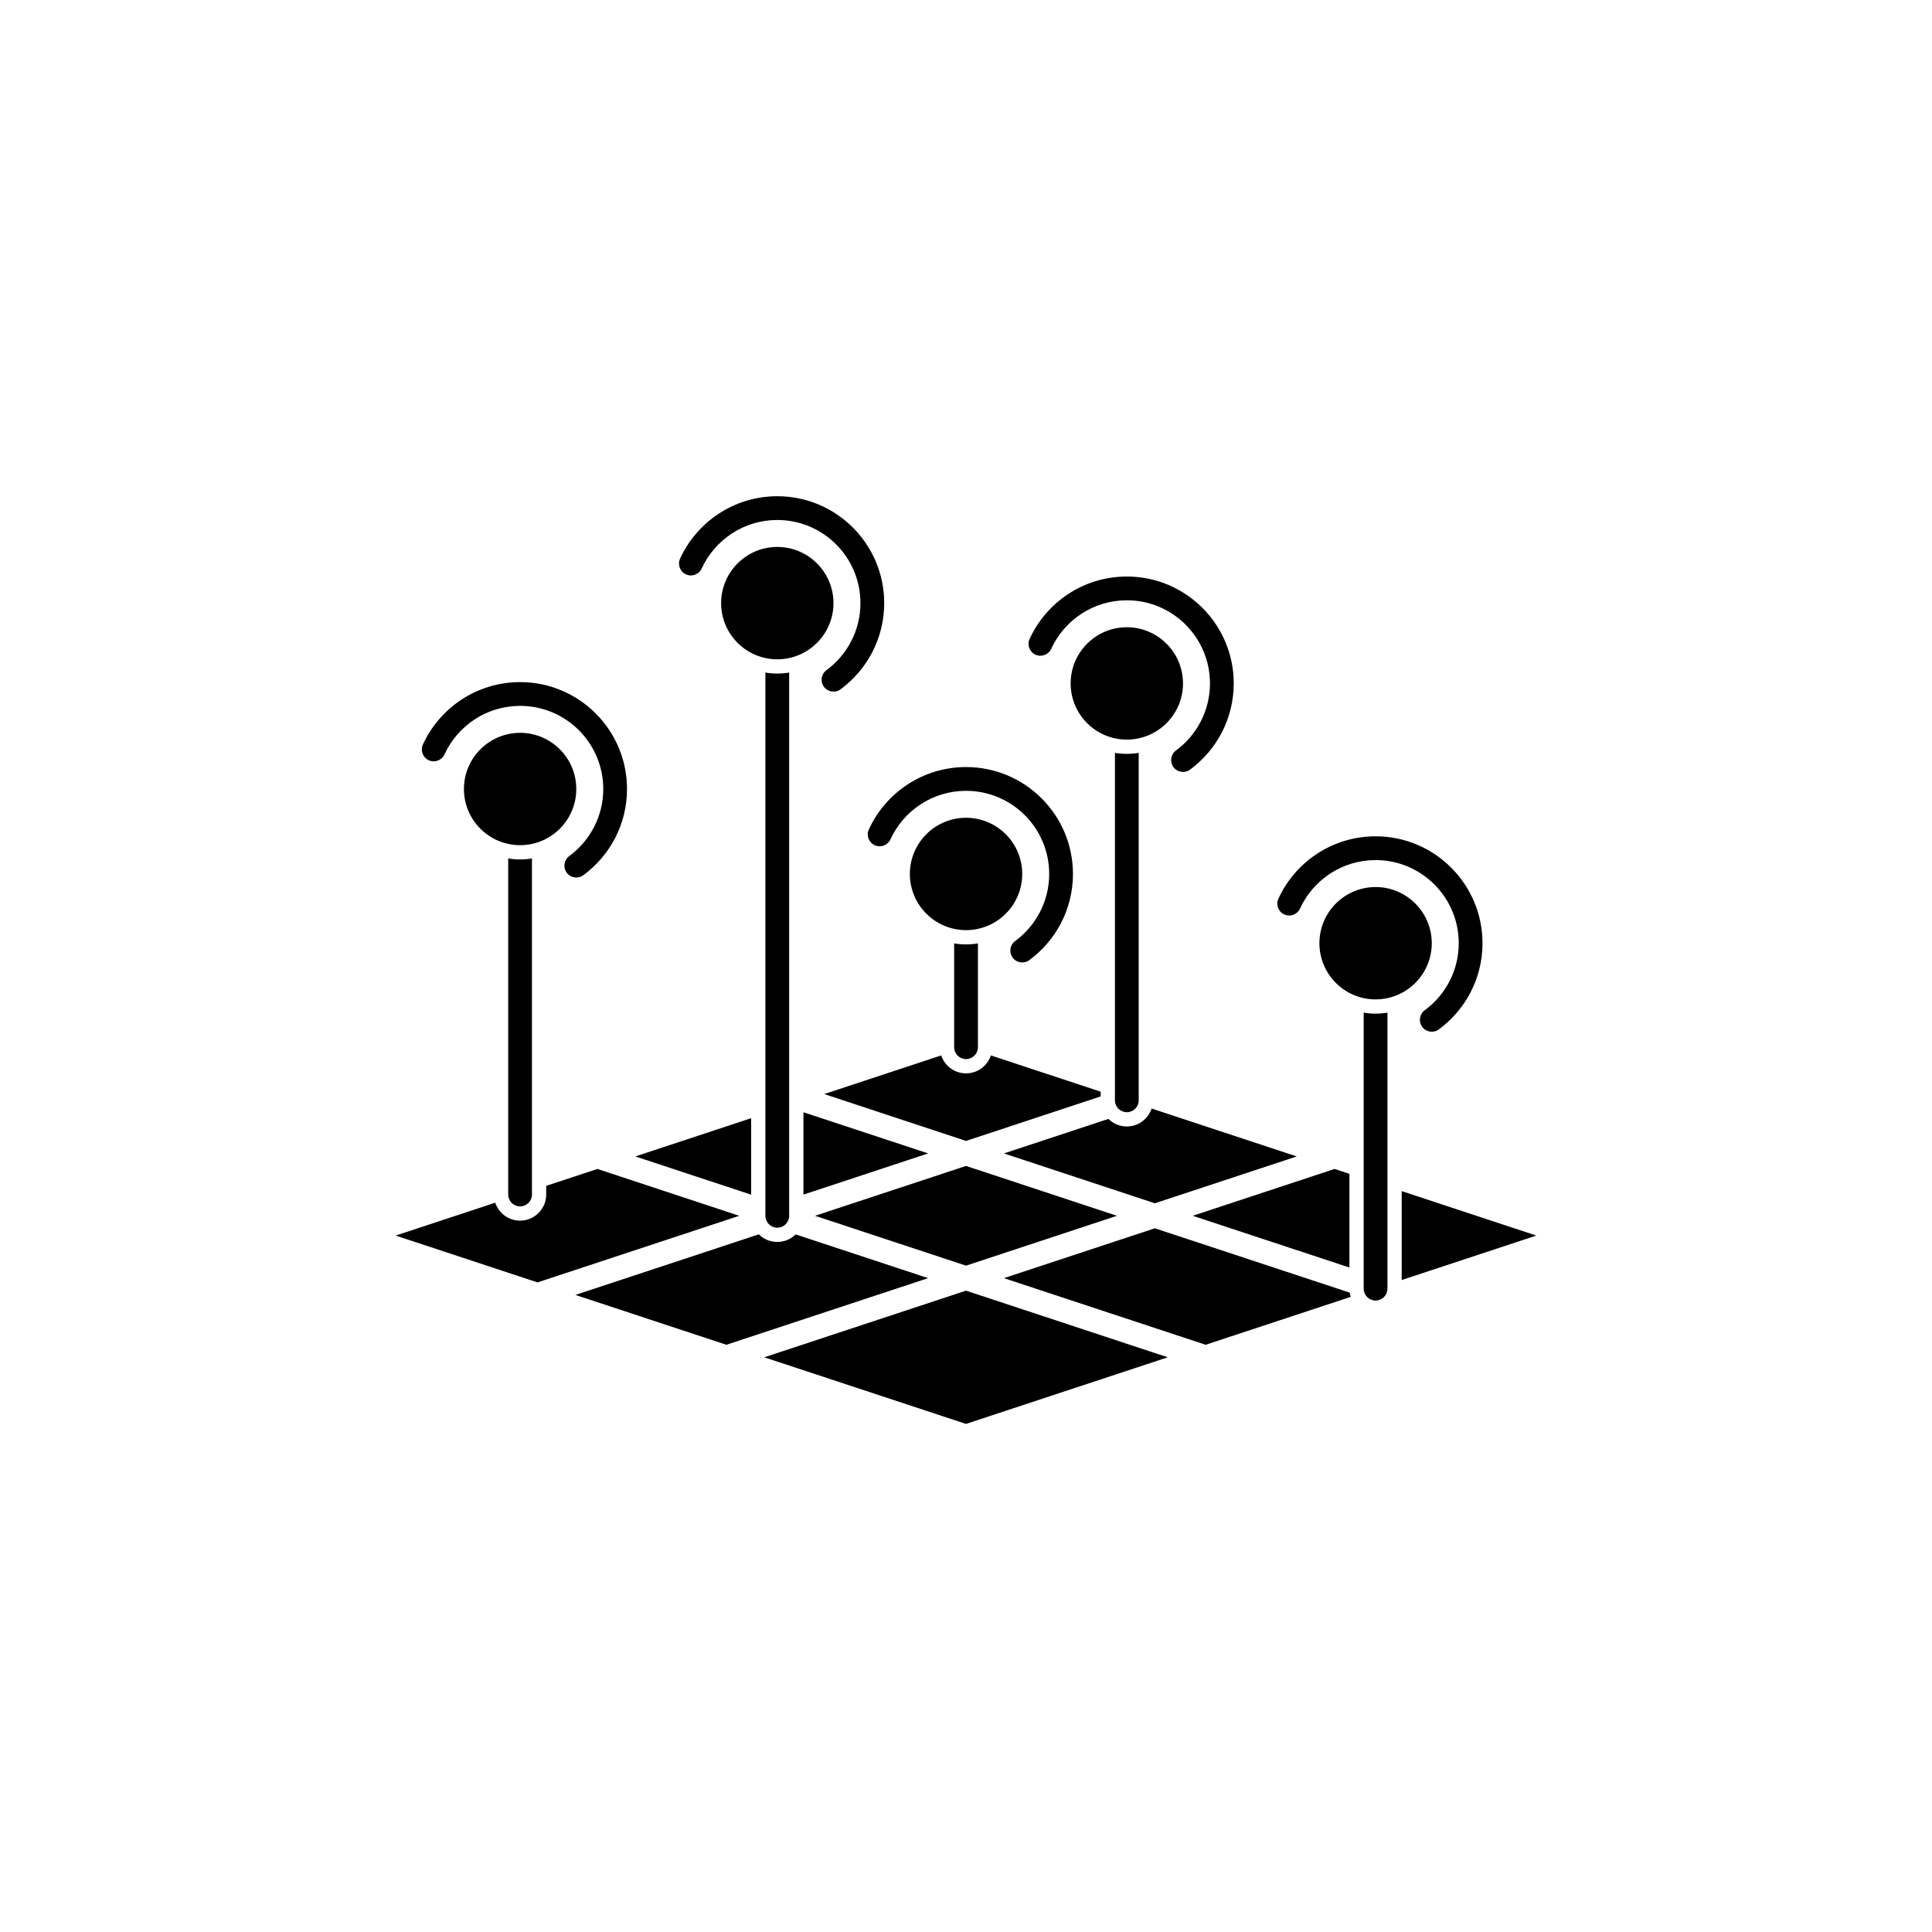<?xml version="1.0" encoding="UTF-8"?>
<svg width="1200pt" height="1200pt" version="1.1" viewBox="0 0 1200 1200" xmlns="http://www.w3.org/2000/svg">
 <path d="m474.7 843.04 125.3-41.387 125.31 41.387-125.31 41.375zm363.64-40.16c0.137 0.898 0.348 1.77 0.629 2.625l-90.117 29.758-125.31-41.387 93.77-30.965zm-367.02-36.207c2.938 2.922 6.984 4.723 11.449 4.723 4.449 0 8.484-1.785 11.414-4.691l82.289 27.172-125.31 41.387-93.77-30.965zm390.45-137.71c-2.398 0.414-4.867 0.633-7.383 0.633s-4.981-0.219-7.379-0.633v171.45c0 4.074 3.309 7.379 7.379 7.379 4.074 0 7.383-3.305 7.383-7.379zm-522.51 107.59 31.812-10.496 88.098 29.094-125.31 41.371-88.094-29.09 61.836-20.414c2.141 6.465 8.238 11.145 15.422 11.145 8.961 0 16.234-7.277 16.234-16.238zm614.99 30.879-83.629 27.613v-55.23zm-116.1-38.332v58.184l-97.305-32.133 88.098-29.094zm-144.37 26.051-93.773 30.965-93.77-30.965 93.77-30.965zm-203.62-337.41c-2.398 0.414-4.867 0.621-7.383 0.621s-4.981-0.207-7.379-0.621v337.43c0 4.074 3.305 7.379 7.379 7.379s7.383-3.305 7.383-7.379zm-159.75 115.45c-2.398 0.414-4.863 0.621-7.379 0.621s-4.984-0.207-7.379-0.621v208.73c0 4.074 3.305 7.383 7.379 7.383 4.07 0 7.379-3.309 7.379-7.383zm384.89 155.34 90.117 29.754-88.098 29.094-93.77-30.969 64.914-21.43c2.934 2.891 6.969 4.691 11.414 4.691 7.184 0 13.281-4.676 15.422-11.141zm-248.75 6.004v47.5l-71.93-23.75zm109.94 21.875-77.465 25.582v-51.16zm38.953-60.871 68.207 22.527v2.949l-83.629 27.633-88.094-29.109 72.676-24c2.137 6.481 8.238 11.145 15.418 11.145 7.184 0 13.281-4.664 15.422-11.145zm91.82-187.92c-2.394 0.41-4.863 0.617-7.379 0.617s-4.981-0.207-7.379-0.617v215.82c0 4.074 3.309 7.379 7.379 7.379 4.074 0 7.379-3.305 7.379-7.379zm-114.62 118.34v64.488c0 4.074 3.309 7.379 7.379 7.379 4.074 0 7.383-3.305 7.383-7.379v-64.488c-2.398 0.414-4.863 0.621-7.383 0.621-2.516 0-4.981-0.207-7.379-0.621zm214.8-21.609c8.164-17.77 26.129-30.137 46.961-30.137 28.5 0 51.645 23.141 51.645 51.645 0 17.078-8.328 32.234-21.125 41.637-3.273 2.422-3.984 7.043-1.578 10.316 2.422 3.293 7.039 3.988 10.316 1.582 16.457-12.09 27.145-31.574 27.145-53.535 0-36.648-29.754-66.406-66.402-66.406-26.781 0-49.879 15.883-60.375 38.746-1.699 3.703-0.074 8.086 3.629 9.785 3.699 1.695 8.086 0.074 9.785-3.633zm47.414-13.387c19.043 0.238 34.438 15.781 34.438 34.895 0 19.098-15.395 34.641-34.438 34.879l-0.453 0.012c-19.258 0-34.891-15.645-34.891-34.891 0-19.262 15.633-34.895 34.891-34.895zm-301.79-29.621c8.164-17.789 26.129-30.141 46.961-30.141 28.504 0 51.645 23.129 51.645 51.629 0 17.094-8.32 32.25-21.117 41.652-3.285 2.406-3.992 7.027-1.582 10.32 2.414 3.273 7.035 3.984 10.316 1.578 16.457-12.09 27.141-31.586 27.141-53.551 0-36.648-29.754-66.391-66.402-66.391-26.777 0-49.879 15.883-60.375 38.746-1.699 3.691-0.074 8.09 3.629 9.785 3.703 1.699 8.086 0.074 9.785-3.629zm47.414-13.402c19.051 0.25 34.441 15.793 34.441 34.891 0 19.113-15.391 34.656-34.441 34.895h-0.453c-19.254 0-34.891-15.633-34.891-34.895 0-19.262 15.637-34.891 34.891-34.891zm-324.39-39.367c8.16-17.785 26.129-30.141 46.961-30.141 28.5 0 51.641 23.129 51.641 51.648 0 17.074-8.32 32.234-21.117 41.637-3.285 2.406-3.992 7.039-1.578 10.316 2.41 3.277 7.035 3.984 10.316 1.582 16.453-12.09 27.137-31.59 27.137-53.535 0-36.652-29.754-66.406-66.398-66.406-26.781 0-49.883 15.883-60.375 38.746-1.703 3.703-0.074 8.086 3.625 9.785 3.703 1.695 8.086 0.074 9.789-3.633zm47.41-13.387c19.051 0.238 34.441 15.777 34.441 34.895 0 19.098-15.391 34.641-34.441 34.875h-0.449c-19.258 0-34.895-15.629-34.895-34.875 0-19.262 15.637-34.895 34.895-34.895zm329.43-52.191c8.164-17.785 26.129-30.141 46.961-30.141 28.504 0 51.641 23.129 51.641 51.633 0 17.09-8.316 32.25-21.117 41.652-3.281 2.406-3.988 7.023-1.578 10.316 2.414 3.277 7.035 3.984 10.316 1.578 16.457-12.086 27.141-31.586 27.141-53.547 0-36.652-29.754-66.391-66.402-66.391-26.781 0-49.879 15.879-60.375 38.742-1.699 3.691-0.074 8.09 3.629 9.789 3.699 1.695 8.086 0.07 9.785-3.633zm47.414-13.402c19.047 0.25 34.441 15.793 34.441 34.895 0 19.113-15.395 34.656-34.441 34.891h-0.453c-19.258 0-34.891-15.629-34.891-34.891 0-19.25 15.633-34.895 34.891-34.895zm-264.51-36.473c8.164-17.785 26.129-30.141 46.961-30.141 28.5 0 51.641 23.129 51.641 51.633 0 17.09-8.316 32.25-21.117 41.652-3.281 2.406-3.988 7.027-1.578 10.316 2.414 3.277 7.035 3.984 10.316 1.582 16.457-12.09 27.141-31.59 27.141-53.551 0-36.648-29.754-66.391-66.402-66.391-26.781 0-49.879 15.883-60.375 38.746-1.699 3.703-0.074 8.086 3.629 9.785 3.699 1.695 8.086 0.074 9.785-3.633zm47.414-13.402c19.047 0.254 34.441 15.793 34.441 34.895 0 19.113-15.395 34.656-34.441 34.891h-0.453c-19.258 0-34.891-15.629-34.891-34.891 0-19.246 15.633-34.895 34.891-34.895z" fill-rule="evenodd"/>
</svg>
